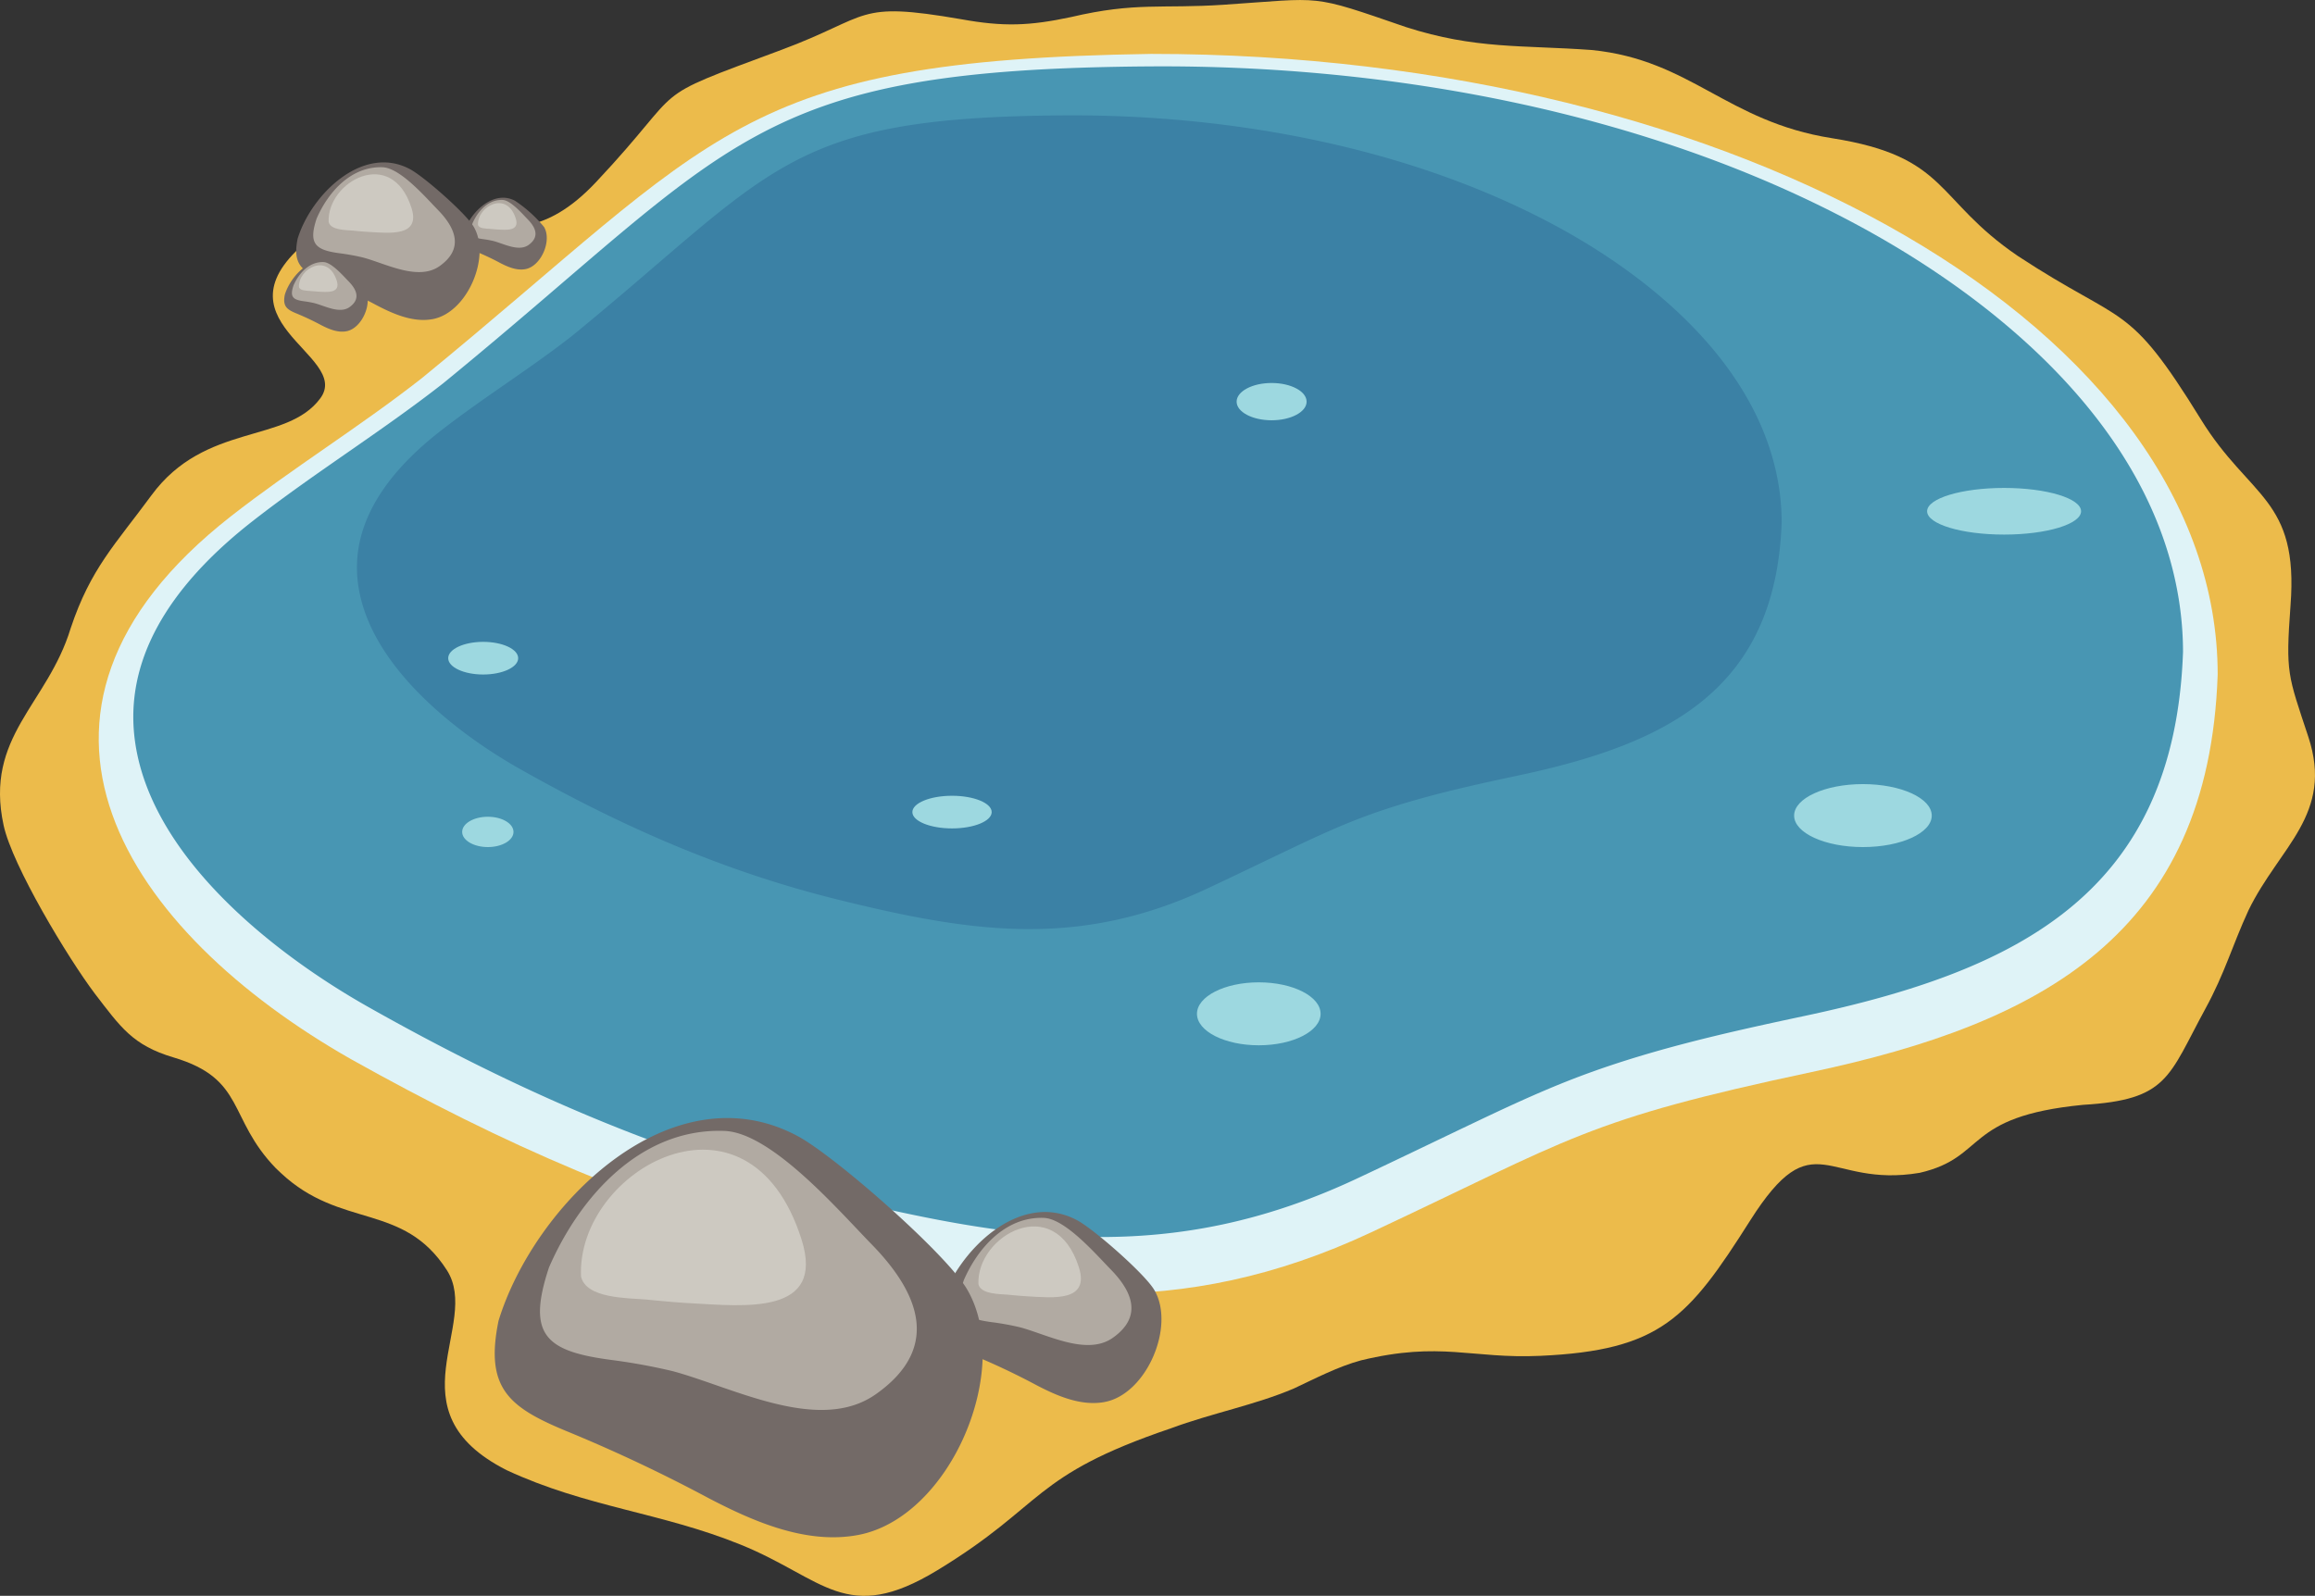 <svg xmlns="http://www.w3.org/2000/svg" width="459.692" height="316.971" viewBox="0 0 459.692 316.971">
  <rect x="0" y="0" width="459.692" height="316.971" fill="#333333" stroke="none"/>
  <g id="그룹_509" data-name="그룹 509" transform="translate(-407.277 -1550.714)">
    <path id="패스_60" data-name="패스 60" d="M149.363,459.616c-9.6-9.931-5.921-17.716-20.294-21.984-8.145-2.418-10.52-6.034-15.662-12.72-5.3-7.038-16.339-25.339-18.08-33.386-3.829-17.7,8.706-23.965,13.318-39.144,3.964-11.879,8.844-16.61,16.033-26.4,10.654-14.507,26.847-10.189,33.539-19.271,6.438-8.74-23.015-15.563-1.332-32.236C181.2,258.686,192.556,285.494,213,263.735c18.763-19.964,9.01-15.915,36.7-26.2,18.079-6.718,14.509-9.786,35.768-6.118,8.4,1.526,13.564,1.331,21.831-.43,12.871-3.02,17.862-1.615,30.279-2.443,20.1-1.34,16.891-2.214,36.2,4.43,13.787,4.447,23.148,3.558,36.9,4.559,19.745,1.974,26.755,14.21,47.683,17.512,23.238,3.667,20.355,12.109,36.936,23.4,21.393,14.056,21.678,8.663,36.363,32.484,9.668,15.683,19.431,15.608,17.779,36.937-.984,13.484-.552,13.721,3.534,26.077,5.1,15.431-5.753,21.836-11.888,34.488-3.266,7.1-4.637,12.348-8.552,19.532-7.382,13.549-7.387,18.088-24.3,19.088-23.889,2.329-19,10.4-32.424,13.5-18.6,3.15-20.921-10.641-33.7,9.523-12.285,19.38-17.809,25.745-41.642,26.83-13.733.625-19.7-2.943-35.585.893-4.551,1.221-9.065,3.587-13.338,5.588-7.671,3.278-16.163,4.858-24.439,7.919-27.943,9.488-24.792,15.078-46.383,28.2-18.144,11.026-22.461,1.62-39.065-5.109-15.763-6.388-30.626-7.427-46.444-14.784-23.272-11.8-4.966-28.967-11.869-39.72-8.685-13.534-21.038-8.115-32.957-19.3Z" transform="translate(312.667 1323.114)" fill="#ecbb4b" fill-rule="evenodd"/>
    <path id="패스_61" data-name="패스 61" d="M324.082,238.786c116.961,0,211.775,55.191,211.775,123.272-1.752,51.548-35,69.256-80.63,78.957-45.137,9.594-47.415,13.073-87.474,31.843-38.087,17.848-69.832,13.536-110.136,3.565-33.523-8.295-62.4-21.166-92.425-37.963C120.77,413.2,91.121,369.932,141.317,330.647c12.225-9.568,25.4-17.639,37.873-27.4C238.157,255.01,241.75,240.046,324.082,238.786Z" transform="translate(311.787 1322.633)" fill="#dff3f7" fill-rule="evenodd"/>
    <path id="패스_62" data-name="패스 62" d="M529.284,357.652a66.739,66.739,0,0,0-.868-10.578c-5.522-33.906-35.728-59.2-64.389-74.516-41.745-22.308-92.606-31.477-139.593-31.179-79.838.505-82.408,15.321-140.578,62.9l-.116.093c-12.289,9.615-25.6,17.8-37.874,27.4-13.031,10.2-25.063,24.362-23.453,41.982,2.172,23.741,27.318,43.6,46.472,54.423,29.064,16.416,58.2,29.232,90.692,37.271,38.092,9.425,68.79,14.117,105.562-3.115,7.985-3.74,15.909-7.589,23.869-11.378,5.867-2.794,11.764-5.535,17.8-7.935,15.191-6.04,31.34-9.641,47.289-13.03C496.626,420.954,527.6,405.573,529.284,357.652Z" transform="translate(311.479 1322.522)" fill="#4896b3" fill-rule="evenodd"/>
    <path id="패스_65" data-name="패스 65" d="M451.577,332.368a46.178,46.178,0,0,0-.6-7.353c-3.84-23.568-24.837-41.15-44.757-51.8-29.016-15.505-64.371-21.878-97.03-21.672-55.494.351-57.281,10.649-97.715,43.723l-.079.064c-8.542,6.684-17.8,12.371-26.326,19.047-9.059,7.09-17.421,16.935-16.3,29.181,1.509,16.5,18.988,30.307,32.3,37.829,20.2,11.413,40.456,20.319,63.041,25.908,26.476,6.551,47.813,9.813,73.374-2.165,5.549-2.6,11.058-5.275,16.591-7.909,4.078-1.942,8.176-3.847,12.375-5.516,10.561-4.2,21.786-6.7,32.873-9.057C428.877,376.369,450.41,365.677,451.577,332.368Z" transform="translate(309.487 1322.086)" fill="#3b81a5" fill-rule="evenodd"/>
    <g id="그룹_4" data-name="그룹 4" transform="translate(593.757 1791.449)">
      <path id="패스_69" data-name="패스 69" d="M289.8,497.482c3.239-10.553,15.657-22.826,27.058-16.714,3.4,1.825,13.43,10.641,15.324,13.849,4.219,7.152-1.485,20.678-9.852,22.254-4.694.88-9.495-1.232-13.556-3.352a140.765,140.765,0,0,0-12.852-6.06C290.742,505.31,288.547,503.586,289.8,497.482Z" transform="translate(-289.456 -479.136)" fill="#736a67" fill-rule="evenodd"/>
      <path id="패스_70" data-name="패스 70" d="M294.547,492.719c2.779-6.416,8.314-12.647,15.883-12.366,4.257.16,10.317,7.2,13.319,10.27,4.279,4.383,6.328,9.349.386,13.549-5.118,3.619-12.861-.581-18.368-2.071a53.68,53.68,0,0,0-5.362-.993C294.265,500.331,292.507,498.885,294.547,492.719Z" transform="translate(-289.64 -479.188)" fill="#b1aaa2" fill-rule="evenodd"/>
      <path id="패스_71" data-name="패스 71" d="M303.444,495.685c-1.6-.138-5.391-.074-5.831-2.092-.411-9.69,15.168-18.39,19.948-3.354,2.2,6.919-5.191,6.044-10.024,5.784-1.059-.056-2.1-.149-3.148-.247Z" transform="translate(-289.806 -479.265)" fill="#cdc9c1" fill-rule="evenodd"/>
    </g>
    <path id="패스_72" data-name="패스 72" d="M198.015,499.895c7.109-23.153,34.363-50.093,59.385-36.682,7.473,4.007,29.475,23.354,33.628,30.4,9.26,15.695-3.258,45.385-21.622,48.837-10.3,1.936-20.836-2.7-29.748-7.355a308.553,308.553,0,0,0-28.209-13.3C200.079,517.08,195.261,513.293,198.015,499.895Z" transform="translate(308.259 1313.15)" fill="#736a67" fill-rule="evenodd"/>
    <path id="패스_73" data-name="패스 73" d="M208.427,489.444c6.1-14.081,18.248-27.755,34.855-27.137,9.349.346,22.647,15.789,29.236,22.538,9.39,9.619,13.887,20.517.847,29.739-11.236,7.942-28.226-1.28-40.315-4.55a117.74,117.74,0,0,0-11.766-2.177C207.813,506.149,203.949,502.974,208.427,489.444Z" transform="translate(307.856 1313.036)" fill="#b1aaa2" fill-rule="evenodd"/>
    <path id="패스_74" data-name="패스 74" d="M227.957,495.952c-3.521-.3-11.836-.16-12.8-4.588C214.256,470.1,248.446,451,258.939,484c4.828,15.184-11.4,13.264-22,12.7-2.321-.122-4.6-.331-6.908-.545Z" transform="translate(307.491 1312.868)" fill="#cdc9c1" fill-rule="evenodd"/>
    <g id="그룹_6" data-name="그룹 6" transform="translate(463.711 1582.975)">
      <g id="그룹_5" data-name="그룹 5" transform="translate(35.548 7.013)">
        <path id="패스_78" data-name="패스 78" d="M190.849,275.532c1.216-3.965,5.883-8.578,10.167-6.282a26.34,26.34,0,0,1,5.759,5.205c1.586,2.686-.558,7.77-3.7,8.362-1.763.331-3.568-.462-5.093-1.26a52.773,52.773,0,0,0-4.83-2.276C191.2,278.474,190.377,277.825,190.849,275.532Z" transform="translate(-190.719 -268.637)" fill="#736a67" fill-rule="evenodd"/>
        <path id="패스_79" data-name="패스 79" d="M192.631,273.741c1.044-2.411,3.125-4.753,5.968-4.646,1.6.059,3.878,2.7,5.005,3.859,1.608,1.647,2.378,3.513.145,5.092-1.924,1.36-4.832-.219-6.9-.778a19.792,19.792,0,0,0-2.015-.373C192.526,276.6,191.865,276.057,192.631,273.741Z" transform="translate(-190.788 -268.656)" fill="#b1aaa2" fill-rule="evenodd"/>
        <path id="패스_80" data-name="패스 80" d="M195.976,274.855c-.6-.051-2.027-.027-2.191-.786-.155-3.642,5.7-6.911,7.5-1.26.826,2.6-1.951,2.271-3.768,2.174-.4-.022-.787-.056-1.182-.093Z" transform="translate(-190.851 -268.685)" fill="#cdc9c1" fill-rule="evenodd"/>
      </g>
      <path id="패스_81" data-name="패스 81" d="M156.358,276.438c2.67-8.7,12.913-18.824,22.313-13.785,2.81,1.505,11.077,8.776,12.639,11.423,3.48,5.9-1.225,17.055-8.125,18.352-3.87.727-7.83-1.013-11.178-2.764a115.789,115.789,0,0,0-10.6-5C157.132,282.9,155.323,281.472,156.358,276.438Z" transform="translate(-153.684 -261.309)" fill="#736a67" fill-rule="evenodd"/>
      <path id="패스_82" data-name="패스 82" d="M153.706,288.43c1.216-3.965,5.883-8.577,10.167-6.281a26.359,26.359,0,0,1,5.759,5.2c1.585,2.687-.558,7.77-3.7,8.362-1.763.331-3.567-.462-5.094-1.26a52.628,52.628,0,0,0-4.83-2.277C154.059,291.372,153.234,290.723,153.706,288.43Z" transform="translate(-153.576 -262.177)" fill="#736a67" fill-rule="evenodd"/>
      <path id="패스_83" data-name="패스 83" d="M155.487,286.64c1.045-2.412,3.126-4.753,5.968-4.647,1.6.058,3.878,2.7,5.006,3.858,1.608,1.648,2.378,3.513.145,5.092-1.925,1.36-4.833-.22-6.9-.779a20.242,20.242,0,0,0-2.015-.373C155.383,289.5,154.721,288.956,155.487,286.64Z" transform="translate(-153.645 -262.197)" fill="#b1aaa2" fill-rule="evenodd"/>
      <path id="패스_84" data-name="패스 84" d="M158.833,287.754c-.6-.052-2.027-.027-2.192-.787-.154-3.642,5.7-6.91,7.5-1.259.827,2.6-1.951,2.271-3.767,2.174-.4-.022-.787-.057-1.183-.094Z" transform="translate(-153.708 -262.225)" fill="#cdc9c1" fill-rule="evenodd"/>
      <path id="패스_85" data-name="패스 85" d="M160.27,272.511c2.291-5.292,6.857-10.43,13.1-10.2,3.512.13,8.509,5.933,10.985,8.469,3.529,3.616,5.219,7.71.319,11.176-4.222,2.984-10.607-.48-15.149-1.709a44.206,44.206,0,0,0-4.422-.818C160.039,278.789,158.587,277.6,160.27,272.511Z" transform="translate(-153.835 -261.351)" fill="#b1aaa2" fill-rule="evenodd"/>
      <path id="패스_86" data-name="패스 86" d="M167.609,274.956c-1.323-.113-4.447-.06-4.81-1.725-.339-7.991,12.51-15.168,16.453-2.767,1.814,5.706-4.282,4.985-8.269,4.772-.872-.046-1.727-.123-2.595-.2Z" transform="translate(-153.972 -261.415)" fill="#cdc9c1" fill-rule="evenodd"/>
    </g>
    <path id="패스_100" data-name="패스 100" d="M496.557,327.928c8.442,0,15.287,2.074,15.287,4.632s-6.845,4.632-15.287,4.632-15.286-2.074-15.286-4.632,6.844-4.632,15.286-4.632ZM195.476,393.24c2.814,0,5.094,1.348,5.094,3.011s-2.281,3.011-5.094,3.011-5.1-1.348-5.1-3.011,2.282-3.011,5.1-3.011Zm-.926-34.739c3.838,0,6.948,1.451,6.948,3.242s-3.11,3.243-6.948,3.243-6.947-1.452-6.947-3.243,3.11-3.242,6.947-3.242Zm93.1,30.57c4.348,0,7.874,1.453,7.874,3.243s-3.526,3.242-7.874,3.242-7.876-1.451-7.876-3.242,3.527-3.243,7.876-3.243Zm63.458-81.987c3.837,0,6.948,1.659,6.948,3.706s-3.111,3.7-6.948,3.7-6.948-1.659-6.948-3.7,3.11-3.706,6.948-3.706Zm-2.549,119.044c6.779,0,12.275,2.8,12.275,6.253s-5.5,6.252-12.275,6.252-12.273-2.8-12.273-6.252,5.495-6.253,12.273-6.253Zm119.97-39.373c7.545,0,13.663,2.8,13.663,6.253s-6.118,6.254-13.663,6.254-13.665-2.8-13.665-6.254S460.986,386.754,468.534,386.754Z" transform="translate(308.674 1319.701)" fill="#9dd8e0" fill-rule="evenodd"/>
  </g>
</svg>
